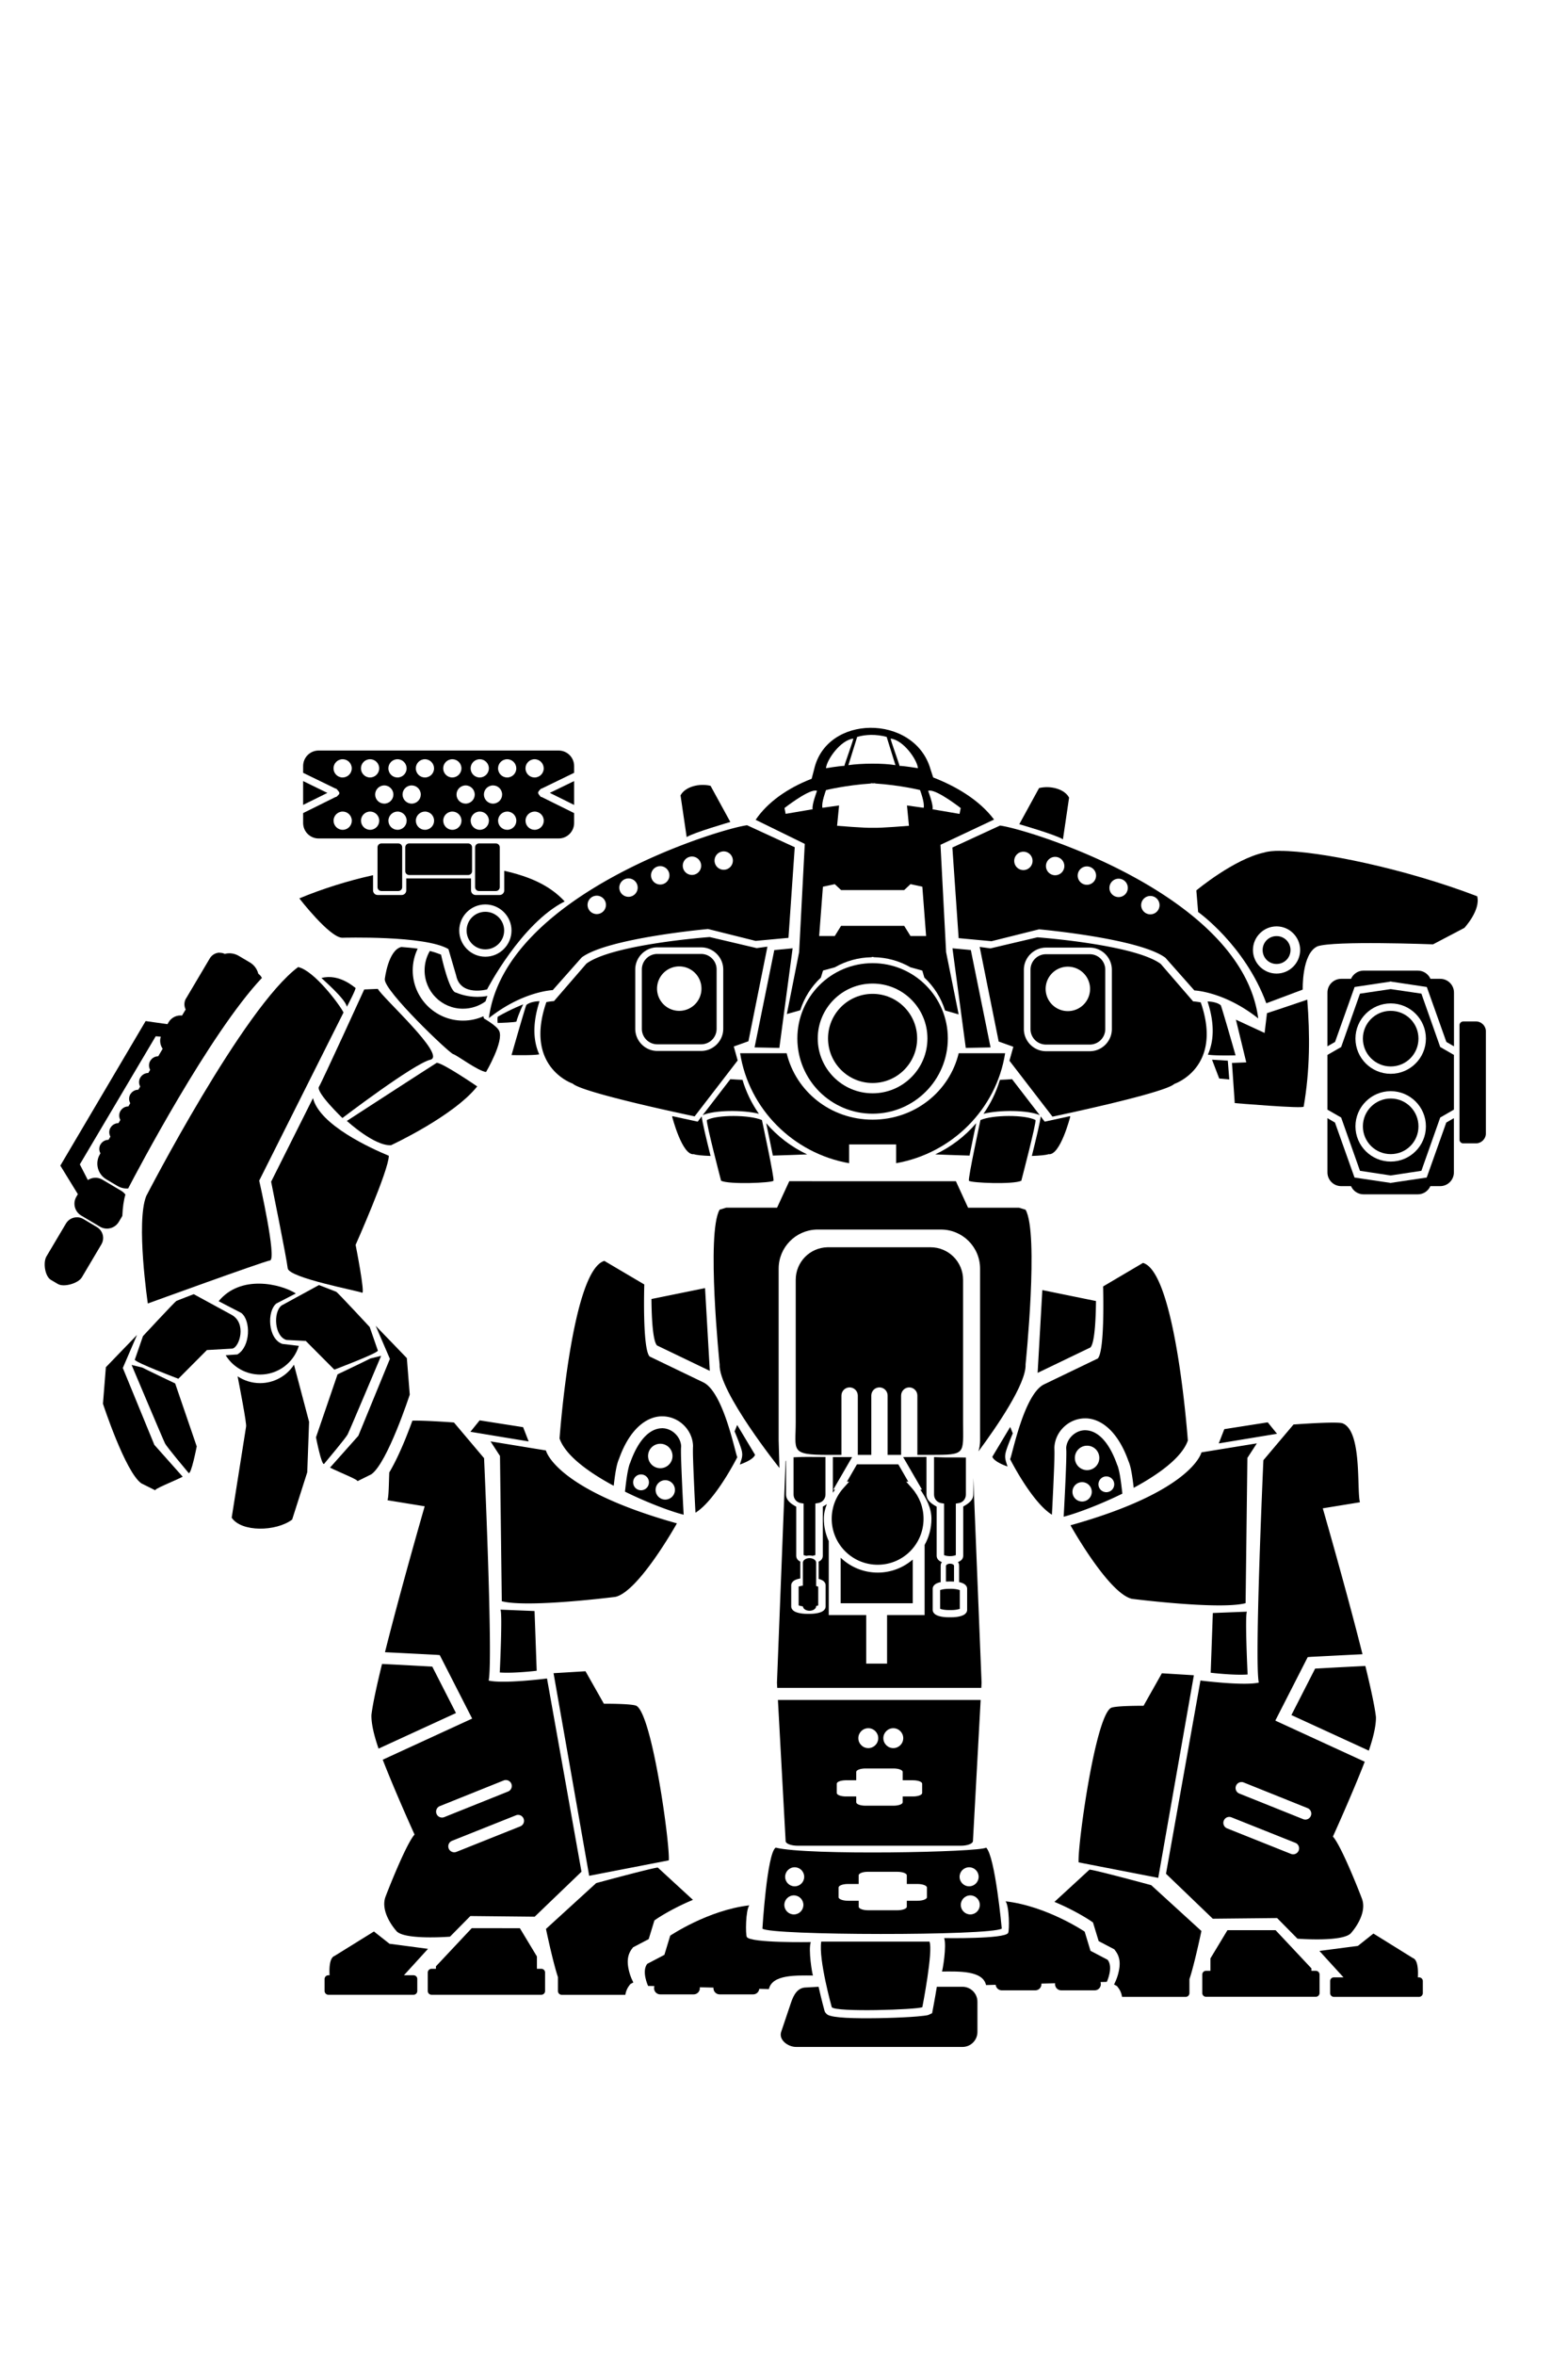 <?xml version="1.0" encoding="UTF-8" standalone="no"?>
<!-- Created with Inkscape (http://www.inkscape.org/) -->

<svg
   sodipodi:docname="Poseidon.svg"
   inkscape:version="1.2.2 (b0a8486541, 2022-12-01)"
   id="svg8"
   version="1.1"
   viewBox="0 0 34.983 52.516"
   height="52.516mm"
   width="34.983mm"
   xml:space="preserve"
   xmlns:inkscape="http://www.inkscape.org/namespaces/inkscape"
   xmlns:sodipodi="http://sodipodi.sourceforge.net/DTD/sodipodi-0.dtd"
   xmlns="http://www.w3.org/2000/svg"
   xmlns:svg="http://www.w3.org/2000/svg"
   xmlns:rdf="http://www.w3.org/1999/02/22-rdf-syntax-ns#"
   xmlns:cc="http://creativecommons.org/ns#"
   xmlns:dc="http://purl.org/dc/elements/1.1/"><defs
     id="defs2" /><sodipodi:namedview
     id="base"
     pagecolor="#ffffff"
     bordercolor="#666666"
     borderopacity="1.0"
     inkscape:pageopacity="0.0"
     inkscape:pageshadow="2"
     inkscape:zoom="2.8284271"
     inkscape:cx="109.248"
     inkscape:cy="98.287843"
     inkscape:document-units="mm"
     inkscape:current-layer="layer1"
     showgrid="false"
     inkscape:window-width="796"
     inkscape:window-height="773"
     inkscape:window-x="1191"
     inkscape:window-y="1136"
     inkscape:window-maximized="0"
     inkscape:snap-global="false"
     fit-margin-top="0"
     fit-margin-left="0"
     fit-margin-right="0"
     fit-margin-bottom="0"
     showguides="false"
     inkscape:guide-bbox="true"
     inkscape:showpageshadow="2"
     inkscape:pagecheckerboard="0"
     inkscape:deskcolor="#d1d1d1" /><g
     inkscape:label="Capa 1"
     inkscape:groupmode="layer"
     id="layer1"
     transform="translate(-135.49,-99.591)"><path
       id="rect4742"
       style="fill:#000000;stroke:none;stroke-width:0.265;stroke-linecap:round;stroke-dasharray:none;stop-color:#000000"
       d="m 140.389,120.835 c -0.087,0.002 -0.17,0.047 -0.218,0.127 l -0.529,0.893 c -0.002,0.003 -0.005,0.007 -0.008,0.011 -0.04,0.076 -0.038,0.165 -0.002,0.237 l -0.081,0.135 c -0.117,-0.014 -0.236,0.041 -0.3,0.149 l -0.025,0.043 -0.487,-0.069 -1.903,3.223 0.391,0.637 -0.033,0.056 c -0.087,0.146 -0.038,0.334 0.108,0.421 l 0.418,0.248 c 0.146,0.087 0.334,0.038 0.421,-0.108 l 0.078,-0.131 c 0.009,-0.186 0.03,-0.351 0.069,-0.476 -0.024,-0.034 -0.056,-0.063 -0.093,-0.085 l -0.419,-0.248 c -0.105,-0.062 -0.231,-0.055 -0.326,0.008 l -0.179,-0.349 1.693,-2.857 0.113,0.009 c -0.029,0.092 -0.012,0.192 0.042,0.27 l -0.099,0.167 c -0.07,5e-5 -0.137,0.036 -0.176,0.1 l -0.006,0.009 c -0.033,0.062 -0.03,0.134 0.002,0.193 l -0.042,0.071 c -0.07,5e-5 -0.137,0.035 -0.176,0.1 l -0.006,0.009 c -0.033,0.062 -0.031,0.134 0.002,0.193 l -0.042,0.071 c -0.07,5e-5 -0.137,0.035 -0.176,0.099 l -0.006,0.009 c -0.033,0.062 -0.03,0.134 0.002,0.193 l -0.042,0.071 c -0.07,4e-5 -0.137,0.035 -0.175,0.1 l -0.006,0.009 c -0.033,0.062 -0.03,0.134 0.002,0.193 l -0.042,0.071 c -0.07,4e-5 -0.138,0.036 -0.176,0.1 -0.002,0.003 -0.004,0.006 -0.006,0.008 -0.033,0.062 -0.03,0.135 0.002,0.193 l -0.042,0.071 c -0.07,5e-5 -0.137,0.035 -0.176,0.1 -0.002,0.003 -0.004,0.006 -0.006,0.008 -0.033,0.062 -0.031,0.135 0.002,0.193 l -0.012,0.021 c -0.116,0.195 -0.051,0.445 0.144,0.56 l 0.247,0.147 c 0.075,0.044 0.158,0.062 0.239,0.056 0.188,-0.361 1.814,-3.453 2.984,-4.695 -0.018,-0.036 -0.045,-0.068 -0.08,-0.093 -0.026,-0.102 -0.09,-0.195 -0.189,-0.253 l -0.247,-0.146 c -0.098,-0.058 -0.21,-0.071 -0.312,-0.044 -0.038,-0.018 -0.078,-0.026 -0.117,-0.025 z m -3.174,5.902 c -0.1,-0.004 -0.198,0.046 -0.253,0.138 l -0.435,0.733 c -0.08,0.134 -0.036,0.444 0.098,0.524 l 0.156,0.092 c 0.134,0.08 0.455,-0.014 0.535,-0.148 l 0.435,-0.734 c 0.08,-0.134 0.036,-0.307 -0.099,-0.387 l -0.303,-0.18 c -0.042,-0.025 -0.088,-0.037 -0.133,-0.039 z" /><path
       id="path6803"
       style="fill:#000000;stroke:none;stroke-width:0.265px;stroke-linecap:butt;stroke-linejoin:miter;stroke-opacity:1"
       d="m 160.991,127.754 -0.89,0.525 c 0,0 0.045,1.442 -0.12,1.607 l -1.19,0.573 c -0.457,0.209 -0.721,1.599 -0.765,1.671 0,0 0.482,0.958 0.933,1.239 0.008,-0.15 0.018,-0.356 0.03,-0.608 0.009,-0.202 0.018,-0.409 0.023,-0.571 0.003,-0.081 0.004,-0.149 0.004,-0.201 3.2e-4,-0.049 -0.003,-0.094 -5.2e-4,-0.085 l -0.002,-0.011 v -0.014 c 0.011,-0.346 0.298,-0.642 0.658,-0.658 v 5.1e-4 c 0.017,-7.4e-4 0.034,-0.001 0.051,-5.1e-4 v -5.2e-4 c 0.345,0.012 0.711,0.299 0.942,0.948 0.034,0.077 0.055,0.167 0.074,0.275 0.018,0.102 0.032,0.216 0.045,0.326 0.562,-0.303 1.078,-0.678 1.208,-1.055 0,0 -0.268,-3.752 -1,-3.96 z m -2.246,0.606 -0.105,1.846 1.177,-0.566 c 0.095,-0.095 0.121,-0.613 0.125,-1.036 z m 5.029,2.949 -0.969,0.152 -0.124,0.318 1.3,-0.215 z m 1.447,0.006 v 5.2e-4 c -0.325,7e-4 -0.872,0.042 -0.872,0.042 l -0.672,0.796 c 0,0 -0.204,4.506 -0.102,4.959 -0.332,0.078 -1.302,-0.046 -1.302,-0.046 l -0.769,4.309 1.044,1.003 1.435,-0.015 0.454,0.46 c 0,0 1.05,0.084 1.204,-0.136 0,0 0.361,-0.397 0.237,-0.749 -0.026,-0.074 -0.454,-1.176 -0.65,-1.392 0,0 0.426,-0.937 0.71,-1.669 l -1.995,-0.917 0.723,-1.416 0.076,-0.006 c 0,0 0.368,-0.019 0.76,-0.039 0.135,-0.007 0.26,-0.013 0.386,-0.019 -0.354,-1.413 -0.886,-3.254 -0.886,-3.254 l 0.829,-0.135 c -0.074,-0.275 0.052,-1.588 -0.386,-1.76 -0.03,-0.012 -0.114,-0.016 -0.222,-0.016 z m -7.193,0.097 -0.398,0.664 c 0,0 0.012,0.102 0.338,0.218 -0.036,-0.124 -0.072,-0.188 -0.039,-0.319 0.034,-0.131 0.157,-0.42 0.157,-0.42 z m 1.66,0.073 c -0.002,9e-5 -0.003,4.4e-4 -0.005,5.1e-4 -0.218,0.01 -0.4,0.202 -0.406,0.403 0.003,0.032 0.004,0.058 0.004,0.102 -3.7e-4,0.056 -0.001,0.127 -0.004,0.209 -0.005,0.164 -0.013,0.369 -0.023,0.572 -0.013,0.279 -0.025,0.499 -0.033,0.642 0.242,-0.06 0.774,-0.251 1.309,-0.514 -0.002,-0.022 -0.004,-0.043 -0.007,-0.065 -0.013,-0.117 -0.029,-0.239 -0.047,-0.344 -0.018,-0.104 -0.043,-0.195 -0.055,-0.221 l -0.004,-0.006 -0.002,-0.006 c -0.213,-0.604 -0.496,-0.771 -0.712,-0.772 -0.003,-2e-5 -0.007,-1e-4 -0.01,0 -0.002,4e-5 -0.003,-1e-4 -0.005,0 z m 3.843,0.293 -1.236,0.201 c 0,0 -0.19,0.862 -2.922,1.626 0,0 0.848,1.52 1.371,1.64 0,0 1.956,0.249 2.536,0.097 l 0.04,-3.239 z m -3.788,0.052 a 0.272,0.272 0 0 1 0.273,0.273 0.272,0.272 0 0 1 -0.273,0.272 0.272,0.272 0 0 1 -0.272,-0.272 0.272,0.272 0 0 1 0.272,-0.273 z m 0.43,0.685 a 0.176,0.176 0 0 1 0.176,0.176 0.176,0.176 0 0 1 -0.176,0.176 0.176,0.176 0 0 1 -0.176,-0.176 0.176,0.176 0 0 1 0.176,-0.176 z m -0.541,0.128 a 0.216,0.216 0 0 1 0.216,0.216 0.216,0.216 0 0 1 -0.216,0.216 0.216,0.216 0 0 1 -0.215,-0.216 0.216,0.216 0 0 1 0.215,-0.216 z m 3.678,2.888 -0.761,0.03 -0.048,1.332 c 0,0 0.517,0.062 0.824,0.039 0,0 -0.064,-1.325 -0.015,-1.401 z m 2.642,1.211 c -0.139,0.007 -0.286,0.014 -0.437,0.022 -0.352,0.018 -0.62,0.034 -0.684,0.037 l -0.529,1.036 1.727,0.793 c 0.098,-0.287 0.163,-0.554 0.159,-0.75 -0.026,-0.23 -0.116,-0.646 -0.236,-1.137 z m -4.54,0.163 -0.409,0.725 c 0,0 -0.644,-0.004 -0.73,0.049 -0.354,0.219 -0.748,3.105 -0.718,3.443 l 1.776,0.345 0.795,-4.518 z m 1.776,2.426 c 0.018,-2.1e-4 0.035,0.003 0.052,0.01 l 1.422,0.571 c 0.068,0.027 0.101,0.104 0.074,0.172 -0.027,0.068 -0.104,0.102 -0.172,0.074 l -1.424,-0.571 c -0.068,-0.027 -0.101,-0.104 -0.074,-0.172 0.02,-0.051 0.068,-0.084 0.122,-0.084 z m -0.273,0.777 c 0.018,-1.5e-4 0.035,0.003 0.051,0.01 l 1.424,0.568 c 0.068,0.027 0.101,0.104 0.074,0.172 -0.027,0.069 -0.105,0.102 -0.174,0.074 l -1.422,-0.568 c -0.069,-0.027 -0.103,-0.105 -0.074,-0.174 0.013,-0.032 0.038,-0.058 0.07,-0.072 0.016,-0.007 0.033,-0.01 0.051,-0.01 z m -3.117,1.175 c 0,0 -0.376,0.347 -0.783,0.72 0.48,0.199 0.807,0.422 0.807,0.422 l 0.053,0.037 0.127,0.416 0.349,0.183 0.023,0.032 c 0.122,0.156 0.103,0.333 0.076,0.459 -0.026,0.125 -0.072,0.223 -0.072,0.223 l -0.033,0.071 0.066,0.035 0.023,0.031 c 0.053,0.067 0.079,0.139 0.089,0.209 h 1.42 c 0.047,0 0.084,-0.038 0.084,-0.085 v -0.31 c 0.111,-0.328 0.267,-1.074 0.267,-1.074 l -1.12,-1.022 c 0,0 -1.274,-0.346 -1.376,-0.346 z m 3.077,1.351 -0.38,0.63 v 0.276 h -0.097 c -0.047,0 -0.085,0.037 -0.085,0.084 v 0.411 c 0,0.047 0.038,0.084 0.085,0.084 h 2.447 c 0.047,0 0.085,-0.037 0.085,-0.084 v -0.411 c 0,-0.047 -0.038,-0.084 -0.085,-0.084 h -0.097 v -0.055 l -0.799,-0.851 z m 3.257,0.075 -0.346,0.275 -0.859,0.113 0.537,0.589 h -0.214 c -0.047,0 -0.084,0.037 -0.084,0.084 v 0.266 c 0,0.047 0.037,0.085 0.084,0.085 h 1.899 c 0.047,0 0.085,-0.038 0.085,-0.085 v -0.266 c 0,-0.047 -0.038,-0.084 -0.085,-0.084 h -0.026 c 0.008,-0.137 0.006,-0.389 -0.11,-0.43 z" /><path
       id="path5575"
       style="fill:#000000;stroke:none;stroke-width:0.265px;stroke-linecap:butt;stroke-linejoin:miter;stroke-opacity:1"
       d="m 153.099,125.932 -0.272,0.59 h -1.135 l -0.147,0.045 c -0.301,0.525 0,3.448 0,3.448 -0.031,0.605 1.335,2.312 1.335,2.312 l -0.018,-0.62 v -3.823 c 0,-0.477 0.378,-0.862 0.852,-0.874 0.007,-1.9e-4 0.016,0 0.023,0 h 2.745 c 0.484,0 0.874,0.39 0.874,0.874 v 3.823 c 0,0.087 -0.012,0.17 -0.036,0.25 0.398,-0.537 1.073,-1.514 1.051,-1.941 0,0 0.301,-2.923 0,-3.448 l -0.147,-0.045 h -1.136 l -0.271,-0.59 h -1.86 z"
       sodipodi:nodetypes="cccccccsssssscccccccc" /><path
       id="rect5889"
       style="fill:#000000;stroke-width:0.116;stroke-linecap:round;stop-color:#000000"
       d="m 153.195,132.091 v 0.828 c 0,0.096 0.066,0.173 0.156,0.19 l 0.068,0.011 v 1.149 c 0.004,0.002 0.004,0.002 0.01,0.004 0.013,0.005 0.033,0.01 0.055,0.013 0.021,-0.005 0.043,-0.008 0.066,-0.008 0.023,0 0.046,0.003 0.067,0.008 0.022,-0.004 0.041,-0.009 0.054,-0.014 0.006,-0.002 0.007,-0.002 0.01,-0.004 v -1.149 l 0.068,-0.011 c 0.09,-0.016 0.158,-0.093 0.158,-0.19 v -0.836 c -0.353,0.002 -0.405,-0.009 -0.713,0.007 z m 0.877,-0.007 v 0.796 c 0.015,-0.024 0.031,-0.048 0.046,-0.071 h -0.037 l 0.403,-0.696 0.017,-0.029 z m 1.568,0 0.42,0.725 h -0.037 c 0.133,0.197 0.248,0.41 0.248,0.65 -3e-5,0.212 -0.055,0.411 -0.152,0.584 v 1.564 h -0.838 v 1.083 h -0.465 v -1.083 h -0.836 v -1.649 c -0.07,-0.152 -0.11,-0.322 -0.11,-0.5 1.4e-4,-0.114 0.027,-0.222 0.068,-0.325 -0.029,0.02 -0.06,0.038 -0.091,0.056 v 1.101 c 0,0.04 -0.021,0.074 -0.043,0.094 -0.016,0.015 -0.033,0.025 -0.051,0.033 10e-4,0.007 0.002,0.014 0.002,0.022 v 0.349 c 0,0.004 -9e-5,0.009 -5.2e-4,0.013 0.006,0.001 0.011,0.003 0.017,0.004 0.03,0.009 0.058,0.021 0.084,0.039 0.025,0.018 0.055,0.052 0.055,0.1 v 0.47 c 0,0.048 -0.029,0.081 -0.055,0.1 -0.025,0.018 -0.053,0.03 -0.084,0.039 -0.061,0.018 -0.136,0.027 -0.219,0.027 h -0.051 c -0.083,0 -0.158,-0.009 -0.219,-0.027 -0.03,-0.009 -0.059,-0.021 -0.084,-0.039 -0.025,-0.018 -0.056,-0.052 -0.056,-0.1 v -0.47 c 0,-0.048 0.031,-0.081 0.056,-0.1 0.025,-0.018 0.054,-0.03 0.084,-0.039 0.019,-0.006 0.04,-0.011 0.062,-0.015 -2e-5,-10e-4 0,-0.002 0,-0.003 v -0.349 c 0,-0.007 3.4e-4,-0.015 0.002,-0.022 -0.017,-0.009 -0.033,-0.019 -0.049,-0.033 -0.022,-0.02 -0.043,-0.054 -0.043,-0.094 v -1.099 c -0.111,-0.061 -0.227,-0.137 -0.227,-0.272 v -0.759 c -0.006,0.008 -0.01,0.017 -0.01,0.026 l -0.193,4.932 0.006,0.114 h 4.553 l 0.006,-0.114 -0.184,-4.569 v 0.368 c 0,0.134 -0.115,0.208 -0.225,0.27 v 1.101 c 0,0.04 -0.021,0.074 -0.043,0.094 -0.022,0.02 -0.046,0.033 -0.072,0.043 -5.1e-4,1.9e-4 -0.001,3.2e-4 -0.002,5.1e-4 0.015,0.023 0.025,0.05 0.025,0.08 v 0.348 c 0,0.007 -1.5e-4,0.013 -0.001,0.019 0.014,0.003 0.028,0.006 0.04,0.01 0.03,0.009 0.059,0.021 0.084,0.039 0.025,0.018 0.056,0.052 0.056,0.1 v 0.471 c 0,0.048 -0.031,0.081 -0.056,0.099 -0.025,0.018 -0.054,0.03 -0.084,0.039 -0.061,0.018 -0.136,0.027 -0.219,0.027 h -0.051 c -0.083,0 -0.158,-0.009 -0.219,-0.027 -0.03,-0.009 -0.058,-0.021 -0.084,-0.039 -0.025,-0.018 -0.055,-0.051 -0.055,-0.099 v -0.471 c 0,-0.048 0.029,-0.081 0.055,-0.1 0.025,-0.018 0.053,-0.03 0.084,-0.039 0.013,-0.004 0.027,-0.007 0.041,-0.01 -9.5e-4,-0.006 -0.002,-0.013 -0.002,-0.019 v -0.348 c 0,-0.029 0.01,-0.056 0.026,-0.079 -8.7e-4,-3.4e-4 -0.002,-6.9e-4 -0.003,-10e-4 -0.026,-0.01 -0.049,-0.023 -0.07,-0.043 -0.022,-0.02 -0.043,-0.054 -0.043,-0.094 v -1.099 c -0.111,-0.061 -0.227,-0.137 -0.227,-0.272 v -0.836 z m 0.689,0 v 0.836 c 0,0.096 0.066,0.173 0.156,0.19 l 0.068,0.011 v 1.149 c 0.004,0.002 0.004,0.002 0.01,0.004 0.025,0.01 0.07,0.019 0.121,0.019 0.05,0 0.096,-0.009 0.121,-0.019 0.006,-0.002 0.007,-0.002 0.01,-0.004 v -1.149 l 0.068,-0.011 c 0.09,-0.016 0.156,-0.093 0.156,-0.19 v -0.826 c -0.313,-0.008 -0.329,0.006 -0.711,-0.01 z m -1.72,0.162 -0.223,0.387 h 0.049 l -0.131,0.146 c -0.167,0.187 -0.258,0.429 -0.258,0.68 7e-5,0.567 0.459,1.026 1.026,1.026 0.567,-6e-5 1.023,-0.459 1.023,-1.026 -4e-5,-0.251 -0.092,-0.492 -0.258,-0.68 l -0.129,-0.146 h 0.047 l -0.223,-0.387 h -0.422 -0.08 z m -0.363,2.084 v 1.014 h 1.608 v -0.975 c -0.21,0.181 -0.483,0.291 -0.781,0.291 -0.32,-3e-5 -0.611,-0.126 -0.826,-0.331 z m -0.785,0.121 v 0.329 c 0,0.013 0.027,-10e-4 0.041,-10e-4 h 0.051 c 0.03,0 0.088,0.032 0.088,0.004 v -0.332 c -0.028,0.004 -0.059,0.006 -0.09,0.006 -0.031,0 -0.061,-0.002 -0.089,-0.006 z m 3.219,0.01 c -0.028,0.001 -0.05,0.01 -0.065,0.02 -0.015,0.011 -0.02,0.021 -0.02,0.027 v 0.348 c 0,0.001 1.2e-4,0.003 5.1e-4,0.004 0.021,-10e-4 0.042,-0.002 0.064,-0.002 h 0.051 c 0.022,0 0.043,8.1e-4 0.064,0.002 2.6e-4,-10e-4 5.2e-4,-0.003 5.2e-4,-0.004 v -0.348 c 0,-0.006 -0.002,-0.017 -0.018,-0.027 -0.015,-0.011 -0.042,-0.02 -0.072,-0.02 -0.002,0 -0.004,-7e-5 -0.006,0 z m -3.192,0.483 c -0.064,0.001 -0.123,0.011 -0.159,0.022 -0.011,0.004 -0.021,0.001 -0.021,0.008 v 0.416 c 0.006,0.003 0.009,0.004 0.021,0.008 0.038,0.011 0.103,0.021 0.172,0.021 h 0.051 c 0.07,0 0.134,-0.009 0.172,-0.021 0.013,-0.004 0.021,-0.003 0.021,-0.01 v -0.412 c -0.006,-0.003 -0.009,-0.006 -0.021,-0.01 -0.028,-0.008 -0.07,-0.016 -0.118,-0.02 -0.018,0.004 -0.037,0.006 -0.056,0.006 -0.021,0 -0.042,-0.003 -0.061,-0.008 z m 3.171,0.078 c -0.07,4e-5 -0.133,0.009 -0.172,0.021 -0.013,0.004 -0.022,0.003 -0.022,0.01 v 0.412 c 0.006,0.003 0.009,0.006 0.022,0.01 0.038,0.011 0.102,0.021 0.172,0.021 h 0.051 c 0.07,0 0.133,-0.009 0.172,-0.021 0.011,-0.004 0.022,-0.001 0.022,-0.008 v -0.416 c -0.006,-0.003 -0.01,-0.004 -0.022,-0.008 -0.038,-0.011 -0.102,-0.022 -0.172,-0.022 z m -3.813,2.478 0.172,3.148 c 0,0.057 0.123,0.103 0.275,0.103 h 3.629 c 0.152,0 0.272,-0.046 0.275,-0.103 l 0.172,-3.148 z m 2.016,0.63 c 0.123,1e-5 0.222,0.1 0.222,0.222 -1e-5,0.123 -0.1,0.222 -0.222,0.222 -0.123,-10e-6 -0.222,-0.1 -0.222,-0.222 1e-5,-0.123 0.1,-0.222 0.222,-0.222 z m 0.558,0 c 0.123,1e-5 0.222,0.1 0.222,0.222 -1e-5,0.123 -0.1,0.222 -0.222,0.222 -0.123,-10e-6 -0.222,-0.1 -0.222,-0.222 1e-5,-0.123 0.1,-0.222 0.222,-0.222 z m -0.634,0.898 c 0.004,-6e-5 0.007,0 0.011,0 h 0.628 c 0.113,0 0.205,0.034 0.205,0.077 v 0.186 h 0.229 c 0.113,0 0.205,0.034 0.205,0.076 v 0.208 c 0,0.043 -0.091,0.077 -0.205,0.077 h -0.229 v 0.129 c 0,0.043 -0.091,0.077 -0.205,0.077 h -0.628 c -0.113,0 -0.204,-0.034 -0.204,-0.077 v -0.129 h -0.229 c -0.113,0 -0.205,-0.034 -0.205,-0.077 v -0.208 c 0,-0.041 0.086,-0.074 0.194,-0.076 0.003,-6e-5 0.007,0 0.011,0 h 0.229 v -0.186 c 0,-0.041 0.086,-0.074 0.194,-0.077 z"
       sodipodi:nodetypes="cscccccscccccsccccccccccccccccccccccccsccsscccssscssscsssccssccscscccccccscssccssccsssscssscsssccsscccscsccccccccsccccsccccccccccccccccccccccccssccscccsccsscsscsccccccsscccccsccscccsssccccssccssccccccccccccssssscsssscsssscssssscssscscc" /><path
       style="color:#000000;fill:#000000;stroke-width:0.116;stroke-linecap:round;-inkscape-stroke:none"
       d="m 153.551,134.337 c 0.082,0 0.148,0.046 0.148,0.103 v 0.968 c 0,0.057 -0.066,0.103 -0.148,0.103 -0.082,0 -0.148,-0.046 -0.148,-0.103 v -0.968 c 0,-0.057 0.066,-0.103 0.148,-0.103 z"
       id="path6026" /><path
       id="path4592"
       style="fill:#000000;stroke:none;stroke-width:0.265px;stroke-linecap:butt;stroke-linejoin:miter;stroke-opacity:1"
       d="m 142.049,130.024 c -0.163,0.252 -0.446,0.411 -0.757,0.411 -0.181,-7e-5 -0.355,-0.055 -0.501,-0.152 0.038,0.193 0.21,1.08 0.189,1.123 l -0.321,2.03 c 0.218,0.325 0.99,0.311 1.349,0.042 l 0.337,-1.056 0.041,-1.124 z" /><path
       id="path4532"
       style="fill:#000000;stroke:none;stroke-width:0.265;stroke-linecap:round;stroke-dasharray:none;stop-color:#000000"
       d="m 140.368,128.608 0.505,0.262 c 0.216,0.167 0.209,0.75 -0.087,0.925 l -0.261,0.018 c 0.164,0.268 0.456,0.431 0.769,0.431 0.397,-3.7e-4 0.747,-0.26 0.863,-0.64 l -0.369,-0.044 c -0.325,-0.115 -0.346,-0.735 -0.13,-0.902 l 0.433,-0.223 c -0.348,-0.218 -1.235,-0.423 -1.723,0.173 z"
       sodipodi:nodetypes="cccccccccc" /><path
       id="path4299"
       style="fill:#000000;stroke:none;stroke-width:0.265px;stroke-linecap:butt;stroke-linejoin:miter;stroke-opacity:1"
       d="m 146.74,119.011 v 0.435 c 0,0.058 -0.046,0.104 -0.104,0.104 h -0.533 c -0.058,0 -0.104,-0.046 -0.104,-0.104 v -0.267 c -0.005,6.4e-4 -0.009,0.001 -0.014,0.001 h -1.428 c -9.8e-4,0 -0.002,3e-5 -0.003,0 v 0.266 c 0,0.058 -0.046,0.104 -0.104,0.104 h -0.533 c -0.058,0 -0.104,-0.046 -0.104,-0.104 v -0.338 c -0.569,0.126 -1.13,0.303 -1.645,0.517 0,0 0.672,0.87 0.956,0.878 0,0 1.857,-0.056 2.371,0.253 l 0.172,0.588 c 0.094,0.475 0.69,0.311 0.69,0.311 0,0 0.757,-1.469 1.731,-1.962 -0.333,-0.362 -0.79,-0.557 -1.346,-0.682 z m -0.422,0.749 c 0.321,0 0.584,0.261 0.584,0.582 0,0.321 -0.263,0.584 -0.584,0.584 -0.321,0 -0.582,-0.263 -0.582,-0.584 0,-0.321 0.261,-0.582 0.582,-0.582 z m 0,0.164 c -0.232,0 -0.418,0.186 -0.418,0.418 0,0.232 0.186,0.42 0.418,0.42 0.232,0 0.42,-0.188 0.42,-0.42 0,-0.232 -0.188,-0.418 -0.42,-0.418 z"
       sodipodi:nodetypes="csssscsscssssccccccccssssssssss" /><path
       id="path3987"
       style="fill:#000000;stroke:none;stroke-width:0.291px;stroke-linecap:butt;stroke-linejoin:miter;stroke-opacity:1"
       d="m 154.902,115.821 c -0.562,0.007 -1.109,0.313 -1.248,0.925 l -0.056,0.212 c -0.537,0.207 -0.987,0.525 -1.249,0.915 l 1.096,0.537 -0.126,2.412 -0.274,1.382 0.299,-0.084 c 0.088,-0.278 0.246,-0.529 0.46,-0.728 l 0.048,-0.158 0.263,-0.072 c 0.248,-0.142 0.527,-0.219 0.812,-0.224 l 0.033,-0.009 0.028,0.008 c 0.286,0.005 0.567,0.082 0.815,0.225 l 0.264,0.073 0.046,0.157 c 0.215,0.2 0.374,0.453 0.462,0.733 l 0.303,0.087 -0.28,-1.389 -0.125,-2.393 1.195,-0.563 c -0.338,-0.451 -0.876,-0.752 -1.358,-0.939 l -0.058,-0.177 c -0.175,-0.625 -0.77,-0.937 -1.349,-0.93 z m 0.02,0.158 c 0.117,-10e-4 0.235,0.014 0.35,0.045 l 0.196,0.63 c -0.276,-0.047 -0.766,-0.042 -1.05,0 l 0.196,-0.63 c 0.1,-0.029 0.203,-0.043 0.307,-0.045 z m -0.396,0.083 c 0.017,-0.002 -0.197,0.582 -0.197,0.608 -0.109,0.001 -0.411,0.052 -0.411,0.052 0.018,-0.193 0.328,-0.629 0.609,-0.66 z m 0.836,0 c 0.281,0.031 0.59,0.467 0.608,0.66 0,0 -0.301,-0.051 -0.411,-0.052 0,-0.026 -0.214,-0.61 -0.197,-0.608 z m -0.442,0.995 c 0.016,0.001 0.032,0.002 0.048,0.003 0.016,-10e-4 0.031,-0.002 0.047,-0.003 v 0.006 c 0.561,0.037 1.001,0.146 1.001,0.146 0,0 0.11,0.286 0.081,0.396 l -0.372,-0.052 0.044,0.453 c 0,0 -0.617,0.052 -0.802,0.045 -0.185,0.007 -0.801,-0.045 -0.801,-0.045 l 0.044,-0.453 -0.371,0.052 c -0.029,-0.11 0.079,-0.392 0.08,-0.395 v -5.2e-4 c 0,0 0.44,-0.108 1.001,-0.146 z m -1.245,0.163 c 0.017,0 0.031,0.002 0.043,0.007 0,0 -0.123,0.327 -0.097,0.41 l -0.603,0.103 -0.025,-0.13 c 0,0 0.486,-0.381 0.682,-0.39 z m 2.557,5.1e-4 v 5.2e-4 c 0.189,-0.004 0.692,0.39 0.692,0.39 l -0.026,0.13 -0.603,-0.103 c 0.027,-0.083 -0.097,-0.41 -0.097,-0.41 0.01,-0.004 0.021,-0.007 0.034,-0.007 z m -2.118,2.087 0.141,0.132 h 0.704 0.704 l 0.141,-0.132 0.264,0.057 0.084,1.1 h -0.348 l -0.141,-0.227 h -0.704 -0.704 l -0.141,0.227 h -0.348 l 0.084,-1.1 z m -0.94,1.431 -0.409,0.039 -0.44,2.171 0.553,0.011 z m 3.566,0 0.297,2.221 0.553,-0.011 -0.44,-2.171 z m -4.737,2.34 c 0.195,1.244 1.184,2.232 2.431,2.452 v -0.028 -0.391 h 1.049 v 0.419 c 1.248,-0.22 2.237,-1.208 2.432,-2.452 h -1.036 c -0.205,0.85 -0.979,1.481 -1.92,1.481 -0.94,0 -1.713,-0.631 -1.918,-1.481 z" /><path
       id="path3700"
       style="fill:#000000;stroke:none;stroke-width:0.252px;stroke-linecap:butt;stroke-linejoin:miter;stroke-opacity:1"
       d="m 151.785,123.656 -5.2e-4,5.2e-4 -0.618,0.803 c 0.255,-0.115 0.897,-0.121 1.255,-0.031 -0.16,-0.229 -0.285,-0.484 -0.366,-0.757 -0.092,-0.004 -0.184,-0.008 -0.27,-0.015 z m -1.292,0.826 c -9.1e-4,0.002 -0.007,0.01 -0.007,0.01 0,0 0.224,0.877 0.484,0.837 0.056,0.021 0.192,0.033 0.373,0.04 -0.093,-0.373 -0.192,-0.785 -0.197,-0.882 l -0.09,0.117 c 0,0 -0.236,-0.05 -0.562,-0.122 z m 2.091,0.156 c 0.036,0.169 0.092,0.437 0.149,0.723 0.326,-0.009 0.611,-0.021 0.765,-0.027 -0.353,-0.166 -0.664,-0.404 -0.914,-0.696 z" /><path
       id="path1857"
       style="fill:#000000;stroke:none;stroke-width:0.265px;stroke-linecap:butt;stroke-linejoin:miter;stroke-opacity:1"
       d="m 152.158,117.994 c -0.597,0.074 -5.4,1.528 -5.761,4.301 0.758,-0.601 1.425,-0.624 1.425,-0.624 l 0.646,-0.729 c 0.583,-0.434 2.819,-0.634 2.819,-0.634 l 1.061,0.265 0.733,-0.068 0.14,-2.021 z m -0.522,0.583 a 0.205,0.205 0 0 1 0.205,0.205 0.205,0.205 0 0 1 -0.205,0.205 0.205,0.205 0 0 1 -0.204,-0.205 0.205,0.205 0 0 1 0.204,-0.205 z m -0.708,0.115 a 0.205,0.205 0 0 1 0.205,0.205 0.205,0.205 0 0 1 -0.205,0.205 0.205,0.205 0 0 1 -0.205,-0.205 0.205,0.205 0 0 1 0.205,-0.205 z M 150.22,118.906 a 0.205,0.205 0 0 1 0.205,0.205 0.205,0.205 0 0 1 -0.205,0.205 0.205,0.205 0 0 1 -0.205,-0.205 0.205,0.205 0 0 1 0.205,-0.205 z m -0.708,0.274 a 0.205,0.205 0 0 1 0.205,0.205 0.205,0.205 0 0 1 -0.205,0.205 0.205,0.205 0 0 1 -0.205,-0.205 0.205,0.205 0 0 1 0.205,-0.205 z m -0.708,0.385 a 0.205,0.205 0 0 1 0.205,0.205 0.205,0.205 0 0 1 -0.205,0.205 0.205,0.205 0 0 1 -0.205,-0.205 0.205,0.205 0 0 1 0.205,-0.205 z m 2.52,0.922 c 0,0 -2.169,0.159 -2.752,0.594 l -0.722,0.835 c 0,0 -0.062,0.002 -0.17,0.022 -0.505,1.455 0.589,1.818 0.589,1.818 0.216,0.208 2.719,0.73 2.719,0.73 l 0.96,-1.247 -0.087,-0.311 0.327,-0.117 0.424,-2.11 -0.24,0.033 z m -1.169,0.23 h 0.977 c 0.271,0 0.494,0.223 0.494,0.494 v 1.322 c 0,0.271 -0.223,0.494 -0.494,0.494 h -0.977 c -0.271,0 -0.492,-0.223 -0.492,-0.494 v -1.322 c 0,-0.271 0.222,-0.494 0.492,-0.494 z m -0.008,0.147 c -0.188,0.005 -0.337,0.158 -0.337,0.346 v 1.323 c 0,0.192 0.155,0.346 0.346,0.346 h 0.976 c 0.192,0 0.346,-0.154 0.346,-0.346 v -1.323 c 0,-0.192 -0.155,-0.346 -0.346,-0.346 h -0.976 c -0.003,0 -0.006,-7e-5 -0.009,0 z m 0.497,0.278 a 0.495,0.495 0 0 1 0.496,0.495 0.495,0.495 0 0 1 -0.496,0.496 0.495,0.495 0 0 1 -0.495,-0.496 0.495,0.495 0 0 1 0.495,-0.495 z m -3.125,0.776 c -0.04,10e-4 -0.203,0.011 -0.286,0.085 -0.029,0.061 -0.33,1.116 -0.33,1.116 0,0 0.468,0.012 0.618,-0.016 -0.122,-0.269 -0.167,-0.652 0.007,-1.185 -3.4e-4,0 -0.003,-1.5e-4 -0.008,0 z" /><path
       id="path1857-0"
       style="fill:#000000;stroke:none;stroke-width:0.265px;stroke-linecap:butt;stroke-linejoin:miter;stroke-opacity:1"
       d="m 157.801,118.001 c 0.597,0.074 5.4,1.528 5.761,4.301 -0.758,-0.601 -1.425,-0.624 -1.425,-0.624 l -0.646,-0.729 c -0.583,-0.434 -2.819,-0.634 -2.819,-0.634 l -1.061,0.265 -0.733,-0.068 -0.14,-2.021 z m 0.522,0.583 a 0.205,0.205 0 0 0 -0.205,0.205 0.205,0.205 0 0 0 0.205,0.205 0.205,0.205 0 0 0 0.204,-0.205 0.205,0.205 0 0 0 -0.204,-0.205 z m 0.708,0.115 a 0.205,0.205 0 0 0 -0.205,0.205 0.205,0.205 0 0 0 0.205,0.205 0.205,0.205 0 0 0 0.205,-0.205 0.205,0.205 0 0 0 -0.205,-0.205 z m 0.708,0.213 a 0.205,0.205 0 0 0 -0.205,0.205 0.205,0.205 0 0 0 0.205,0.205 0.205,0.205 0 0 0 0.205,-0.205 0.205,0.205 0 0 0 -0.205,-0.205 z m 0.708,0.274 a 0.205,0.205 0 0 0 -0.205,0.205 0.205,0.205 0 0 0 0.205,0.205 0.205,0.205 0 0 0 0.205,-0.205 0.205,0.205 0 0 0 -0.205,-0.205 z m 0.708,0.385 a 0.205,0.205 0 0 0 -0.205,0.205 0.205,0.205 0 0 0 0.205,0.205 0.205,0.205 0 0 0 0.205,-0.205 0.205,0.205 0 0 0 -0.205,-0.205 z m -2.52,0.922 c 0,0 2.169,0.159 2.752,0.594 l 0.722,0.835 c 0,0 0.062,0.002 0.17,0.022 0.505,1.455 -0.589,1.818 -0.589,1.818 -0.216,0.208 -2.719,0.73 -2.719,0.73 l -0.96,-1.247 0.087,-0.311 -0.327,-0.117 -0.424,-2.11 0.24,0.033 z m 1.169,0.23 h -0.977 c -0.271,0 -0.494,0.223 -0.494,0.494 v 1.322 c 0,0.271 0.223,0.494 0.494,0.494 h 0.977 c 0.271,0 0.492,-0.223 0.492,-0.494 v -1.322 c 0,-0.271 -0.222,-0.494 -0.492,-0.494 z m 0.008,0.147 c 0.188,0.005 0.337,0.158 0.337,0.346 v 1.323 c 0,0.192 -0.155,0.346 -0.346,0.346 h -0.976 c -0.192,0 -0.346,-0.154 -0.346,-0.346 v -1.323 c 0,-0.192 0.155,-0.346 0.346,-0.346 h 0.976 c 0.003,0 0.006,-7e-5 0.009,0 z m -0.497,0.278 a 0.495,0.495 0 0 0 -0.496,0.495 0.495,0.495 0 0 0 0.496,0.496 0.495,0.495 0 0 0 0.495,-0.496 0.495,0.495 0 0 0 -0.495,-0.495 z m 3.125,0.776 c 0.04,0.001 0.203,0.011 0.286,0.085 0.029,0.061 0.33,1.116 0.33,1.116 0,0 -0.468,0.012 -0.618,-0.016 0.122,-0.269 0.167,-0.652 -0.007,-1.185 3.4e-4,0 0.003,-1.5e-4 0.008,0 z" /><rect
       style="opacity:1;vector-effect:none;fill:#1a1a1a;fill-opacity:1;stroke:none;stroke-width:0.1;stroke-linecap:butt;stroke-linejoin:miter;stroke-miterlimit:4;stroke-dasharray:none;stroke-dashoffset:0;stroke-opacity:1"
       id="rect860"
       width="7.094"
       height="0"
       x="148.868"
       y="129.319" /><circle
       style="fill:#000000;stroke:none;stroke-width:0.195;stroke-linecap:round;stroke-dasharray:2.247, 0.749;stop-color:#000000"
       id="path617"
       cx="154.958"
       cy="122.748"
       r="0.994" /><circle
       style="fill:none;stroke:#000000;stroke-width:0.455;stroke-linecap:round;stroke-dasharray:none;stop-color:#000000"
       id="path619-5"
       cx="154.958"
       cy="122.748"
       r="1.451" /><path
       style="fill:#000000;stroke:none;stroke-width:0.265px;stroke-linecap:butt;stroke-linejoin:miter;stroke-opacity:1"
       d="m 146.593,122.403 c 0.03,0 0.419,-0.013 0.419,-0.033 0,-0.02 0.075,-0.231 0.15,-0.381 0,0 -0.261,0.099 -0.565,0.273 -0.016,0.033 -0.004,0.121 -0.005,0.14 z"
       id="path1887"
       sodipodi:nodetypes="csccc" /><path
       style="fill:#000000;stroke:none;stroke-width:0.265px;stroke-linecap:butt;stroke-linejoin:miter;stroke-opacity:1"
       d="m 150.81,118.258 c 0.159,-0.102 0.974,-0.337 0.974,-0.337 l -0.441,-0.806 c -0.249,-0.061 -0.567,0.017 -0.67,0.213 z"
       id="path1911"
       sodipodi:nodetypes="ccccc" /><path
       style="fill:#000000;stroke:none;stroke-width:0.265px;stroke-linecap:butt;stroke-linejoin:miter;stroke-opacity:1"
       d="m 159.205,118.308 c -0.159,-0.102 -0.974,-0.337 -0.974,-0.337 l 0.441,-0.806 c 0.249,-0.061 0.567,0.017 0.67,0.213 z"
       id="path1911-7"
       sodipodi:nodetypes="ccccc" /><path
       id="rect1936"
       style="fill:#000000;stroke:none;stroke-width:0.295;stroke-linecap:round;stroke-dasharray:none;stop-color:#000000"
       d="m 142.59,116.328 c -0.188,0.005 -0.337,0.158 -0.337,0.346 v 0.151 l 0.728,0.354 0.008,-0.004 c 0.098,0.105 0.096,0.107 0,0.191 l -0.008,-0.004 -0.728,0.361 v 0.22 c 0,0.192 0.155,0.346 0.346,0.346 h 5.354 c 0.192,0 0.346,-0.155 0.346,-0.346 v -0.22 l -0.729,-0.361 -0.009,0.005 c -0.088,-0.099 -0.086,-0.1 0.002,-0.192 l 0.007,0.004 0.729,-0.354 v -0.151 c 0,-0.192 -0.155,-0.346 -0.346,-0.346 h -5.354 c -0.003,0 -0.006,-7e-5 -0.009,0 z m 0.545,0.194 c 0.112,1.2e-4 0.203,0.091 0.203,0.203 1.7e-4,0.112 -0.091,0.203 -0.203,0.204 -0.113,1.6e-4 -0.204,-0.091 -0.204,-0.204 1.2e-4,-0.112 0.091,-0.203 0.204,-0.203 z m 0.612,0 c 0.112,1.2e-4 0.203,0.091 0.203,0.203 1.7e-4,0.112 -0.091,0.203 -0.203,0.204 -0.113,1.6e-4 -0.204,-0.091 -0.204,-0.204 1.2e-4,-0.112 0.091,-0.203 0.204,-0.203 z m 0.611,0 c 0.112,-1.7e-4 0.203,0.091 0.204,0.203 1.7e-4,0.113 -0.091,0.204 -0.204,0.204 -0.112,-1.2e-4 -0.203,-0.091 -0.203,-0.204 1.2e-4,-0.112 0.091,-0.203 0.203,-0.203 z m 0.612,0 c 0.112,-1.7e-4 0.203,0.091 0.204,0.203 1.7e-4,0.113 -0.091,0.204 -0.204,0.204 -0.112,-1.2e-4 -0.203,-0.091 -0.203,-0.204 1.2e-4,-0.112 0.091,-0.203 0.203,-0.203 z m 0.612,0 c 0.112,1.2e-4 0.203,0.091 0.203,0.203 1.7e-4,0.112 -0.091,0.203 -0.203,0.204 -0.113,1.6e-4 -0.204,-0.091 -0.204,-0.204 1.2e-4,-0.112 0.091,-0.203 0.204,-0.203 z m 0.612,0 c 0.112,1.2e-4 0.203,0.091 0.203,0.203 1.7e-4,0.112 -0.091,0.203 -0.203,0.204 -0.113,1.7e-4 -0.204,-0.091 -0.204,-0.204 1.2e-4,-0.112 0.091,-0.203 0.204,-0.203 z m 0.611,0 c 0.112,-1.7e-4 0.203,0.091 0.204,0.203 1.7e-4,0.113 -0.091,0.204 -0.204,0.204 -0.112,-1.2e-4 -0.203,-0.091 -0.203,-0.204 1.2e-4,-0.112 0.091,-0.203 0.203,-0.203 z m 0.612,0 c 0.112,-1.7e-4 0.203,0.091 0.204,0.203 1.7e-4,0.113 -0.091,0.204 -0.204,0.204 -0.112,-1.2e-4 -0.203,-0.091 -0.203,-0.204 1.2e-4,-0.112 0.091,-0.203 0.203,-0.203 z m -5.164,0.487 v 0.532 l 0.541,-0.268 z m 6.046,0 -0.542,0.263 0.542,0.269 z m -4.236,0.097 c 0.112,-1.7e-4 0.203,0.091 0.204,0.203 -1.2e-4,0.112 -0.091,0.203 -0.204,0.203 -0.112,-1.2e-4 -0.203,-0.091 -0.203,-0.203 1.2e-4,-0.112 0.091,-0.203 0.203,-0.203 z m 0.612,0 c 0.112,1.2e-4 0.203,0.091 0.203,0.203 -1.2e-4,0.112 -0.091,0.203 -0.203,0.203 -0.112,1.6e-4 -0.203,-0.091 -0.204,-0.203 1.2e-4,-0.112 0.091,-0.203 0.204,-0.203 z m 1.203,0 c 0.112,-1.6e-4 0.203,0.091 0.204,0.203 -1.2e-4,0.112 -0.091,0.203 -0.204,0.203 -0.112,-1.2e-4 -0.203,-0.091 -0.203,-0.203 1.2e-4,-0.112 0.091,-0.203 0.203,-0.203 z m 0.612,0 c 0.112,1.2e-4 0.203,0.091 0.203,0.203 -1.2e-4,0.112 -0.091,0.203 -0.203,0.203 -0.112,1.7e-4 -0.203,-0.091 -0.204,-0.203 1.2e-4,-0.112 0.091,-0.203 0.204,-0.203 z m -3.354,0.583 c 0.112,1.2e-4 0.203,0.091 0.203,0.204 -1.2e-4,0.112 -0.091,0.203 -0.203,0.203 -0.112,1.6e-4 -0.203,-0.091 -0.204,-0.203 -1.6e-4,-0.113 0.091,-0.204 0.204,-0.204 z m 0.612,0 c 0.112,1.2e-4 0.203,0.091 0.203,0.204 -1.2e-4,0.112 -0.091,0.203 -0.203,0.203 -0.112,1.6e-4 -0.203,-0.091 -0.204,-0.203 -1.6e-4,-0.113 0.091,-0.204 0.204,-0.204 z m 0.611,0 c 0.113,-1.7e-4 0.204,0.091 0.204,0.204 -1.2e-4,0.112 -0.091,0.203 -0.204,0.203 -0.112,-1.2e-4 -0.203,-0.091 -0.203,-0.203 -1.6e-4,-0.112 0.091,-0.203 0.203,-0.204 z m 0.612,0 c 0.113,-1.7e-4 0.204,0.091 0.204,0.204 -1.2e-4,0.112 -0.091,0.203 -0.204,0.203 -0.112,-1.2e-4 -0.203,-0.091 -0.203,-0.203 -1.6e-4,-0.112 0.091,-0.203 0.203,-0.204 z m 0.612,0 c 0.112,1.2e-4 0.203,0.091 0.203,0.204 -1.2e-4,0.112 -0.091,0.203 -0.203,0.203 -0.112,1.6e-4 -0.203,-0.091 -0.204,-0.203 -1.6e-4,-0.113 0.091,-0.204 0.204,-0.204 z m 0.612,0 c 0.112,1.2e-4 0.203,0.091 0.203,0.204 -1.2e-4,0.112 -0.091,0.203 -0.203,0.203 -0.112,1.7e-4 -0.203,-0.091 -0.204,-0.203 -1.6e-4,-0.113 0.091,-0.204 0.204,-0.204 z m 0.611,0 c 0.113,-1.7e-4 0.204,0.091 0.204,0.204 -1.2e-4,0.112 -0.091,0.203 -0.204,0.203 -0.112,-1.2e-4 -0.203,-0.091 -0.203,-0.203 -1.6e-4,-0.112 0.091,-0.203 0.203,-0.204 z m 0.612,0 c 0.113,-1.7e-4 0.204,0.091 0.204,0.204 -1.2e-4,0.112 -0.091,0.203 -0.204,0.203 -0.112,-1.2e-4 -0.203,-0.091 -0.203,-0.203 -1.6e-4,-0.112 0.091,-0.203 0.203,-0.204 z m -3.423,0.711 c -0.046,0.002 -0.082,0.04 -0.082,0.086 v 0.889 c 0,0.048 0.039,0.086 0.086,0.086 h 0.378 c 0.048,0 0.086,-0.039 0.086,-0.086 v -0.889 c 0,-0.048 -0.038,-0.086 -0.086,-0.086 h -0.378 c -0.001,0 -0.003,-7e-5 -0.005,0 z m 0.619,0 c -0.046,0.002 -0.082,0.04 -0.082,0.086 v 0.532 c 0,0.048 0.039,0.086 0.086,0.086 h 1.318 c 0.048,0 0.086,-0.038 0.086,-0.086 v -0.532 c 0,-0.048 -0.038,-0.086 -0.086,-0.086 h -1.318 c -0.001,0 -0.003,-7e-5 -0.005,0 z m 1.558,0 c -0.046,0.002 -0.082,0.04 -0.082,0.086 v 0.889 c 0,0.048 0.039,0.086 0.086,0.086 h 0.378 c 0.048,0 0.086,-0.039 0.086,-0.086 v -0.889 c 0,-0.048 -0.039,-0.086 -0.086,-0.086 h -0.378 c -0.001,0 -0.003,-7e-5 -0.005,0 z"
       sodipodi:nodetypes="csccccccssssccccccssscccccccccccccccccccccccccccccccccccccccccccccccccccccccccccccccccccccccccccccccccccccccccccccccccccccccccccccccssssssssccssssssssccsssssssscscs" /><path
       style="fill:#000000;stroke:none;stroke-width:0.265px;stroke-linecap:butt;stroke-linejoin:miter;stroke-opacity:1"
       d="m 151.26,124.568 c 0.235,-0.123 0.953,-0.118 1.229,0 0,0 0.279,1.291 0.258,1.354 -0.044,0.048 -0.988,0.087 -1.169,0 0,0 -0.337,-1.286 -0.317,-1.354 z"
       id="path3673"
       sodipodi:nodetypes="ccccc" /><g
       id="g3867"
       transform="matrix(-1,0,0,1,319.099,4.157)"><path
         id="path3700-5"
         style="fill:#000000;stroke:none;stroke-width:0.252px;stroke-linecap:butt;stroke-linejoin:miter;stroke-opacity:1"
         d="m 161.03,119.499 -5.2e-4,5.2e-4 -0.618,0.803 c 0.255,-0.115 0.897,-0.121 1.255,-0.031 -0.16,-0.229 -0.285,-0.484 -0.366,-0.757 -0.092,-0.004 -0.184,-0.008 -0.27,-0.015 z m -1.292,0.826 c -9.1e-4,0.002 -0.007,0.01 -0.007,0.01 0,0 0.224,0.877 0.484,0.837 0.056,0.021 0.192,0.033 0.373,0.04 -0.093,-0.373 -0.192,-0.785 -0.197,-0.882 l -0.09,0.117 c 0,0 -0.236,-0.05 -0.562,-0.122 z m 2.091,0.156 c 0.036,0.169 0.092,0.437 0.149,0.723 0.326,-0.009 0.611,-0.021 0.765,-0.027 -0.353,-0.166 -0.664,-0.404 -0.914,-0.696 z" /><path
         style="fill:#000000;stroke:none;stroke-width:0.265px;stroke-linecap:butt;stroke-linejoin:miter;stroke-opacity:1"
         d="m 160.505,120.411 c 0.235,-0.123 0.953,-0.118 1.229,0 0,0 0.279,1.291 0.258,1.354 -0.044,0.048 -0.988,0.087 -1.169,0 0,0 -0.337,-1.286 -0.317,-1.354 z"
         id="path3673-2"
         sodipodi:nodetypes="ccccc" /></g><path
       id="path4417"
       style="fill:#000000;stroke:none;stroke-width:0.265px;stroke-linecap:butt;stroke-linejoin:miter;stroke-opacity:1"
       d="m 144.444,120.709 c -0.295,0.069 -0.369,0.717 -0.369,0.717 -0.024,0.258 1.436,1.646 1.524,1.671 0.089,0.025 0.547,0.374 0.735,0.4 0,0 0.402,-0.683 0.293,-0.917 -0.052,-0.115 -0.337,-0.275 -0.337,-0.275 -0.008,-0.015 -0.012,-0.032 -0.015,-0.051 -0.139,0.063 -0.294,0.097 -0.456,0.097 -0.617,0 -1.121,-0.504 -1.121,-1.121 0,-0.173 0.04,-0.338 0.111,-0.484 -0.121,-0.017 -0.243,-0.027 -0.364,-0.037 z m 0.636,0.088 c -0.074,0.127 -0.117,0.275 -0.117,0.433 0,0.474 0.381,0.855 0.855,0.855 0.189,0 0.363,-0.061 0.504,-0.163 0.022,-0.071 0.043,-0.122 0.043,-0.122 0,0 -0.336,0.08 -0.703,-0.075 -0.153,-0.016 -0.332,-0.845 -0.332,-0.845 -0.081,-0.034 -0.165,-0.061 -0.25,-0.082 z" /><path
       style="fill:#000000;stroke:none;stroke-width:0.265px;stroke-linecap:butt;stroke-linejoin:miter;stroke-opacity:1"
       d="m 142.144,121.157 c 0.36,0.081 0.931,0.849 1.01,1.013 l -1.881,3.749 c 0,0 0.398,1.755 0.241,1.78 -0.157,0.026 -2.726,0.96 -2.726,0.96 0,0 -0.269,-1.819 -0.035,-2.397 0,0 2.17,-4.207 3.391,-5.107 z"
       id="path4474"
       sodipodi:nodetypes="cccsccc" /><path
       style="fill:#000000;stroke:none;stroke-width:0.304px;stroke-linecap:butt;stroke-linejoin:miter;stroke-opacity:1"
       d="m 143.92,121.643 c 0.096,0.191 1.544,1.49 1.171,1.58 -0.373,0.09 -1.962,1.3 -1.962,1.3 0,0 -0.598,-0.575 -0.523,-0.697 0.075,-0.122 1.01,-2.17 1.01,-2.17 z"
       id="path4476" /><path
       style="fill:#000000;stroke:none;stroke-width:0.265px;stroke-linecap:butt;stroke-linejoin:miter;stroke-opacity:1"
       d="m 145.235,123.291 c -0.137,0.084 -2.006,1.296 -2.006,1.296 0,0 0.612,0.565 0.986,0.542 0,0 1.392,-0.645 1.922,-1.311 0,0 -0.764,-0.523 -0.902,-0.526 z"
       id="path4478"
       sodipodi:nodetypes="ccccc" /><path
       style="fill:#000000;stroke:none;stroke-width:0.265px;stroke-linecap:butt;stroke-linejoin:miter;stroke-opacity:1"
       d="m 142.473,124.079 c 0.15,0.605 1.299,1.122 1.692,1.286 -0.002,0.325 -0.741,1.987 -0.741,1.987 0,0 0.219,1.107 0.144,1.067 -0.075,-0.04 -1.637,-0.331 -1.659,-0.545 -0.022,-0.213 -0.37,-1.931 -0.37,-1.931 z"
       id="path4480"
       sodipodi:nodetypes="ccccccc" /><path
       style="fill:#000000;stroke:none;stroke-width:0.265px;stroke-linecap:butt;stroke-linejoin:miter;stroke-opacity:1"
       d="m 141.772,128.703 c -0.193,0.15 -0.159,0.695 0.11,0.769 l 0.43,0.022 0.637,0.64 c 0,0 0.989,-0.373 0.971,-0.426 -0.018,-0.053 -0.182,-0.525 -0.182,-0.525 0,0 -0.716,-0.771 -0.746,-0.785 -0.031,-0.014 -0.386,-0.15 -0.386,-0.15 z"
       id="path4482"
       sodipodi:nodetypes="ccccscccc" /><path
       style="fill:#000000;stroke:none;stroke-width:0.265px;stroke-linecap:butt;stroke-linejoin:miter;stroke-opacity:1"
       d="m 143.753,129.885 c -0.089,0.048 -0.732,0.354 -0.732,0.354 l -0.481,1.404 c 0,0 0.127,0.657 0.183,0.59 0.056,-0.067 0.48,-0.572 0.523,-0.654 0.042,-0.082 0.747,-1.753 0.747,-1.753 z"
       id="path4484" /><path
       style="fill:#000000;stroke:none;stroke-width:0.265px;stroke-linecap:butt;stroke-linejoin:miter;stroke-opacity:1"
       d="m 144.567,129.877 0.065,0.814 c 0,0 -0.496,1.52 -0.856,1.776 l -0.316,0.157 c 0.06,-0.021 -0.405,-0.203 -0.607,-0.305 l 0.632,-0.71 0.704,-1.715 -0.317,-0.737 z"
       id="path4486"
       sodipodi:nodetypes="ccccccccc" /><g
       id="g4530"
       transform="matrix(-1,0,0,1,277.081,5.967)"><path
         style="fill:#000000;stroke:none;stroke-width:0.265px;stroke-linecap:butt;stroke-linejoin:miter;stroke-opacity:1"
         d="m 136.434,122.939 c -0.357,0.185 -0.186,0.733 -0.025,0.759 l 0.566,0.032 0.637,0.64 c 0,0 0.989,-0.373 0.971,-0.426 -0.018,-0.053 -0.182,-0.525 -0.182,-0.525 0,0 -0.716,-0.771 -0.746,-0.785 -0.031,-0.014 -0.386,-0.15 -0.386,-0.15 z"
         id="path4482-6"
         sodipodi:nodetypes="ccccscccc" /><path
         style="fill:#000000;stroke:none;stroke-width:0.265px;stroke-linecap:butt;stroke-linejoin:miter;stroke-opacity:1"
         d="m 138.415,124.121 c -0.089,0.048 -0.732,0.354 -0.732,0.354 l -0.481,1.404 c 0,0 0.127,0.657 0.183,0.59 0.056,-0.067 0.48,-0.572 0.523,-0.654 0.042,-0.082 0.747,-1.753 0.747,-1.753 z"
         id="path4484-8" /><path
         style="fill:#000000;stroke:none;stroke-width:0.265px;stroke-linecap:butt;stroke-linejoin:miter;stroke-opacity:1"
         d="m 139.229,124.113 0.065,0.814 c 0,0 -0.496,1.52 -0.856,1.776 l -0.316,0.157 c 0.06,-0.021 -0.405,-0.203 -0.607,-0.305 l 0.632,-0.71 0.704,-1.715 -0.317,-0.737 z"
         id="path4486-8"
         sodipodi:nodetypes="ccccccccc" /></g><path
       style="fill:#000000;stroke:none;stroke-width:0.265px;stroke-linecap:butt;stroke-linejoin:miter;stroke-opacity:1"
       d="m 142.661,121.4 c 0.02,0.024 0.534,0.464 0.568,0.642 0,0 0.218,-0.41 0.191,-0.422 -0.026,-0.011 -0.356,-0.324 -0.759,-0.22 z"
       id="path5018"
       sodipodi:nodetypes="ccsc" /><path
       id="path5059"
       style="fill:#000000;stroke:none;stroke-width:0.265px;stroke-linecap:butt;stroke-linejoin:miter;stroke-opacity:1"
       d="m 164.053,118.564 c -0.153,-6e-5 -0.274,0.012 -0.356,0.038 -0.675,0.144 -1.516,0.845 -1.516,0.845 l 0.04,0.482 c 0,0 1.042,0.736 1.521,2.035 l 0.813,-0.305 c 0,0 -0.026,-0.8 0.327,-0.964 0.354,-0.131 2.58,-0.045 2.58,-0.045 l 0.699,-0.367 c 0,0 0.367,-0.395 0.286,-0.705 -1.589,-0.61 -3.516,-1.011 -4.394,-1.012 z m -0.082,1.685 c 0.29,0 0.526,0.238 0.526,0.527 0,0.29 -0.236,0.526 -0.526,0.526 -0.29,0 -0.527,-0.236 -0.527,-0.526 0,-0.29 0.238,-0.527 0.527,-0.527 z m 0,0.217 c -0.173,0 -0.311,0.138 -0.311,0.311 0,0.173 0.138,0.311 0.311,0.311 0.173,0 0.311,-0.138 0.311,-0.311 0,-0.173 -0.138,-0.311 -0.311,-0.311 z" /><path
       style="fill:#000000;stroke:none;stroke-width:0.265px;stroke-linecap:butt;stroke-linejoin:miter;stroke-opacity:1"
       d="m 164.657,121.883 c -0.128,0.046 -0.9,0.302 -0.9,0.302 l -0.053,0.441 -0.64,-0.296 0.231,0.952 -0.319,0.013 0.062,0.895 c 0,0 1.547,0.131 1.538,0.078 0.141,-0.815 0.141,-1.6 0.08,-2.385 z"
       id="path5068"
       sodipodi:nodetypes="ccccccccc" /><path
       style="fill:#000000;stroke:none;stroke-width:0.295px;stroke-linecap:butt;stroke-linejoin:miter;stroke-opacity:1"
       d="m 162.883,123.244 0.033,0.419 -0.225,-0.021 -0.16,-0.42 z"
       id="path5072" /><path
       id="rect5287"
       style="fill:#000000;stroke:none;stroke-width:0.265;stroke-linecap:round;stroke-dasharray:none;stop-color:#000000"
       d="m 165.901,121.236 c -0.121,0.005 -0.223,0.079 -0.269,0.183 h -0.219 c -0.17,0 -0.307,0.137 -0.307,0.307 v 1.198 l 0.17,-0.098 0.436,-1.225 0.792,-0.119 5.2e-4,-0.004 0.013,0.002 0.012,-0.002 5.2e-4,0.004 0.793,0.119 0.436,1.225 0.17,0.098 v -1.198 c 0,-0.17 -0.137,-0.307 -0.307,-0.307 h -0.218 c -0.048,-0.108 -0.155,-0.183 -0.281,-0.183 h -1.208 c -0.004,0 -0.008,-1.4e-4 -0.012,0 z m 0.616,0.412 -0.685,0.102 -0.42,1.19 -0.306,0.176 v 1.22 l 0.306,0.176 0.42,1.188 0.685,0.104 0.685,-0.104 0.42,-1.188 0.306,-0.177 v -1.219 l -0.306,-0.177 -0.42,-1.19 z m 0.001,0.319 c 0.433,0 0.785,0.352 0.785,0.785 0,0.433 -0.352,0.785 -0.785,0.785 -0.433,0 -0.787,-0.352 -0.787,-0.785 0,-0.433 0.354,-0.785 0.787,-0.785 z m -0.016,0.166 c -0.336,0.008 -0.605,0.281 -0.605,0.619 0,0.344 0.278,0.621 0.621,0.621 0.344,0 0.619,-0.278 0.619,-0.621 0,-0.344 -0.276,-0.619 -0.619,-0.619 -0.005,0 -0.011,-1.4e-4 -0.016,0 z m 0.016,1.791 c 0.433,0 0.785,0.352 0.785,0.785 0,0.433 -0.352,0.785 -0.785,0.785 -0.433,0 -0.787,-0.352 -0.787,-0.785 0,-0.433 0.354,-0.785 0.787,-0.785 z m 0,0.164 c -0.344,0 -0.621,0.278 -0.621,0.621 0,0.344 0.278,0.619 0.621,0.619 0.344,0 0.619,-0.276 0.619,-0.619 0,-0.344 -0.276,-0.621 -0.619,-0.621 z m -1.412,0.438 v 1.209 c 0,0.17 0.137,0.307 0.307,0.307 h 0.219 c 0.048,0.108 0.155,0.183 0.281,0.183 h 1.208 c 0.126,0 0.234,-0.075 0.281,-0.183 h 0.218 c 0.17,0 0.307,-0.137 0.307,-0.307 v -1.209 l -0.17,0.098 -0.436,1.226 -0.793,0.118 -5.2e-4,0.004 -0.012,-0.002 -0.013,0.002 -5.2e-4,-0.004 -0.792,-0.118 -0.436,-1.226 z" /><path
       id="rect5636"
       style="fill:#000000;stroke:none;stroke-width:0.17;stroke-linecap:round;stroke-dasharray:none;stop-color:#000000"
       d="m 153.95,127.405 c -0.394,0.01 -0.707,0.33 -0.707,0.727 v 3.176 c 0,0.637 -0.134,0.727 0.727,0.727 h 0.293 v -1.324 c 6.1e-4,-0.101 0.083,-0.182 0.183,-0.181 0.1,3.2e-4 0.181,0.081 0.182,0.181 v 1.324 h 0.301 v -1.324 c 6.1e-4,-0.1 0.081,-0.181 0.181,-0.181 0.101,-5.3e-4 0.183,0.081 0.183,0.181 v 1.324 h 0.301 v -1.324 c 6.1e-4,-0.1 0.082,-0.181 0.182,-0.181 0.1,6.1e-4 0.181,0.082 0.181,0.181 v 1.324 h 0.293 c 0.801,0 0.727,-0.013 0.727,-0.727 v -3.176 c 0,-0.402 -0.324,-0.727 -0.727,-0.727 h -2.281 c -0.006,0 -0.013,-1.6e-4 -0.019,0 z"
       sodipodi:nodetypes="sssscccccccccccccccsssssss" /><path
       id="path6158"
       style="fill:#000000;stroke:none;stroke-width:0.265px;stroke-linecap:butt;stroke-linejoin:miter;stroke-opacity:1"
       d="m 152.796,140.793 c -0.194,0.125 -0.296,1.806 -0.296,1.806 0.172,0.156 5.081,0.163 5.34,0 0,0 -0.147,-1.611 -0.348,-1.806 -0.143,0.104 -3.991,0.18 -4.695,0 z m 0.423,0.438 c 0.118,-1.9e-4 0.213,0.095 0.213,0.213 -10e-5,0.117 -0.095,0.213 -0.213,0.212 -0.117,-1e-4 -0.212,-0.095 -0.212,-0.212 -1.9e-4,-0.117 0.095,-0.213 0.212,-0.213 z m 3.893,0 c 0.117,1e-4 0.213,0.095 0.212,0.213 -1e-4,0.117 -0.095,0.212 -0.212,0.212 -0.117,1.9e-4 -0.213,-0.095 -0.213,-0.212 -1.9e-4,-0.118 0.095,-0.213 0.213,-0.213 z m -2.264,0.101 h 4e-4 c 0.003,-6e-5 0.007,0 0.011,0 h 0.65 c 0.117,0 0.212,0.035 0.212,0.079 v 0.193 h 0.237 c 0.117,0 0.212,0.035 0.212,0.079 v 0.216 c 0,0.044 -0.094,0.079 -0.212,0.079 h -0.237 v 0.133 c 0,0.044 -0.095,0.079 -0.212,0.079 h -0.65 c -0.117,0 -0.211,-0.035 -0.211,-0.079 v -0.133 h -0.237 c -0.117,0 -0.212,-0.035 -0.212,-0.079 v -0.216 c 0,-0.043 0.088,-0.077 0.2,-0.079 0.004,-7e-5 0.008,0 0.011,0 h 0.237 v -0.193 c 0,-0.043 0.088,-0.079 0.2,-0.079 z m -1.647,0.526 c 0.118,-1.9e-4 0.213,0.095 0.213,0.213 -10e-5,0.117 -0.095,0.213 -0.213,0.212 -0.117,-1e-4 -0.212,-0.095 -0.212,-0.212 -1.9e-4,-0.117 0.095,-0.213 0.212,-0.213 z m 3.937,0 c 0.117,1e-4 0.213,0.095 0.212,0.213 -1e-4,0.117 -0.095,0.212 -0.212,0.212 -0.117,-1e-4 -0.212,-0.095 -0.212,-0.212 -1.9e-4,-0.117 0.095,-0.213 0.212,-0.213 z"
       sodipodi:nodetypes="cccccccccccccccccssscsssscsssscssscscssccccccccccc" /><path
       id="rect6162"
       style="fill:#000000;stroke:none;stroke-width:0.365;stroke-linecap:round;stroke-dasharray:none;stop-color:#000000"
       d="m 157.925,141.99 c 0.085,0.112 0.087,0.652 0.057,0.706 -0.076,0.138 -1.427,0.114 -1.427,0.114 0.058,0.179 -0.033,0.711 -0.049,0.746 0.375,-0.002 0.91,-0.025 0.983,0.302 l 0.215,-0.006 c 0.007,0.07 0.066,0.124 0.137,0.124 h 0.746 c 0.077,0 0.138,-0.062 0.138,-0.139 0,-0.004 -1.7e-4,-0.008 -5.2e-4,-0.012 l 0.306,-0.008 c -9.1e-4,0.006 -0.002,0.013 -0.002,0.02 0,0.077 0.062,0.139 0.139,0.139 h 0.745 c 0.077,0 0.138,-0.062 0.138,-0.139 0,-0.016 -0.003,-0.032 -0.008,-0.046 l 0.141,-0.004 c 0,0 0.151,-0.323 0.019,-0.492 l -0.383,-0.201 -0.13,-0.428 c 0,0 -0.846,-0.571 -1.768,-0.676 z m -5.714,0.09 c -0.922,0.105 -1.768,0.676 -1.768,0.676 l -0.13,0.428 -0.383,0.201 c -0.132,0.169 0.019,0.492 0.019,0.492 l 0.141,0.004 c -0.005,0.015 -0.008,0.03 -0.008,0.046 0,0.077 0.062,0.139 0.138,0.139 h 0.745 c 0.077,0 0.139,-0.062 0.139,-0.139 0,-0.007 -0.001,-0.014 -0.002,-0.02 l 0.306,0.008 c -3.5e-4,0.004 -5.2e-4,0.008 -5.2e-4,0.012 0,0.077 0.062,0.139 0.139,0.139 h 0.746 c 0.072,0 0.13,-0.054 0.137,-0.124 l 0.215,0.006 c 0.073,-0.328 0.609,-0.305 0.983,-0.303 -0.017,-0.035 -0.107,-0.566 -0.049,-0.746 0,0 -1.351,0.025 -1.427,-0.114 -0.03,-0.055 -0.028,-0.595 0.057,-0.706 z m 1.601,0.809 c -0.063,0.397 0.235,1.462 0.235,1.462 0.086,0.117 1.904,0.056 2.021,0 0,0 0.246,-1.258 0.159,-1.462 z m -0.338,1.023 c -0.186,0 -0.276,0.159 -0.335,0.335 l -0.221,0.656 c -0.059,0.176 0.15,0.335 0.335,0.335 h 3.709 c 0.186,0 0.335,-0.15 0.335,-0.335 v -0.672 c 0,-0.186 -0.15,-0.335 -0.335,-0.335 h -0.571 c -0.047,0.29 -0.093,0.525 -0.093,0.525 l -0.012,0.064 -0.06,0.029 c -0.036,0.018 -0.052,0.017 -0.078,0.022 -0.026,0.005 -0.054,0.007 -0.088,0.011 -0.069,0.008 -0.156,0.016 -0.258,0.022 -0.203,0.013 -0.463,0.023 -0.721,0.027 -0.258,0.004 -0.515,0.003 -0.717,-0.008 -0.101,-0.005 -0.187,-0.014 -0.258,-0.025 -0.035,-0.006 -0.065,-0.011 -0.096,-0.021 -0.03,-0.01 -0.064,-0.015 -0.104,-0.069 l -0.013,-0.02 -0.008,-0.023 c 0,0 -0.066,-0.236 -0.132,-0.534 z"
       sodipodi:nodetypes="ccccccsssccsssscccccccccccccssssccssscccccccccccccssssssscccssccsccsccccc" /><path
       id="path6803-3"
       style="fill:#000000;stroke:none;stroke-width:0.265px;stroke-linecap:butt;stroke-linejoin:miter;stroke-opacity:1"
       d="m 148.974,127.709 c -0.732,0.208 -1,3.96 -1,3.96 0.13,0.378 0.646,0.753 1.208,1.055 0.013,-0.11 0.027,-0.224 0.045,-0.326 0.019,-0.109 0.04,-0.198 0.074,-0.275 0.23,-0.649 0.597,-0.936 0.942,-0.948 v 5.2e-4 c 0.017,-4.8e-4 0.034,-2.2e-4 0.051,5.2e-4 v -5.2e-4 c 0.36,0.016 0.647,0.313 0.658,0.658 v 0.015 l -0.002,0.011 c 0.002,-0.01 -8.3e-4,0.036 -5.1e-4,0.085 0,0.052 10e-4,0.12 0.004,0.201 0.005,0.161 0.014,0.369 0.023,0.571 0.011,0.251 0.022,0.458 0.03,0.608 0.451,-0.28 0.933,-1.239 0.933,-1.239 -0.044,-0.072 -0.307,-1.462 -0.765,-1.671 l -1.19,-0.573 c -0.166,-0.165 -0.12,-1.607 -0.12,-1.607 l -0.89,-0.525 z m 2.246,0.607 -1.196,0.243 c 0.004,0.423 0.03,0.941 0.125,1.036 l 1.177,0.566 z m -5.029,2.949 -0.206,0.255 1.3,0.215 -0.124,-0.318 z m -1.447,0.006 c -0.019,-4e-5 -0.036,2.5e-4 -0.053,5.1e-4 -0.047,0.128 -0.101,0.271 -0.164,0.426 -0.086,0.209 -0.184,0.426 -0.285,0.611 -0.022,0.041 -0.044,0.08 -0.067,0.118 -0.011,0.275 -0.011,0.519 -0.039,0.62 l 0.829,0.135 c 0,0 -0.532,1.841 -0.886,3.254 0.125,0.006 0.25,0.012 0.386,0.019 0.392,0.02 0.76,0.039 0.76,0.039 l 0.076,0.006 0.723,1.416 -1.995,0.917 c 0.284,0.732 0.71,1.669 0.71,1.669 -0.195,0.216 -0.623,1.318 -0.65,1.392 -0.124,0.352 0.237,0.749 0.237,0.749 0.153,0.22 1.204,0.136 1.204,0.136 l 0.454,-0.46 1.435,0.015 1.044,-1.003 -0.769,-4.309 c 0,0 -0.969,0.124 -1.302,0.046 0.102,-0.453 -0.102,-4.959 -0.102,-4.959 l -0.672,-0.796 c 0,0 -0.547,-0.042 -0.872,-0.042 z m 7.193,0.097 -0.058,0.143 c 0,0 0.123,0.289 0.157,0.42 0.034,0.131 -0.003,0.195 -0.039,0.319 0.326,-0.116 0.338,-0.218 0.338,-0.218 z m -1.676,0.073 c -0.215,0.001 -0.498,0.168 -0.712,0.772 l -0.002,0.006 -0.004,0.006 c -0.012,0.025 -0.036,0.116 -0.055,0.221 -0.018,0.104 -0.034,0.226 -0.047,0.344 -0.003,0.023 -0.005,0.043 -0.007,0.065 0.535,0.264 1.067,0.455 1.309,0.514 -0.008,-0.142 -0.02,-0.363 -0.033,-0.642 -0.009,-0.203 -0.018,-0.408 -0.023,-0.572 -0.003,-0.082 -0.004,-0.153 -0.004,-0.209 0,-0.044 0.001,-0.07 0.004,-0.102 -0.007,-0.2 -0.189,-0.393 -0.406,-0.403 -0.002,-7e-5 -0.003,-4.2e-4 -0.005,-5.1e-4 v -5.2e-4 h -5.2e-4 c -0.002,-5e-5 -0.003,4e-5 -0.005,0 -0.003,-10e-5 -0.007,-2e-5 -0.01,0 z m -3.827,0.293 0.211,0.325 0.04,3.239 c 0.58,0.153 2.536,-0.097 2.536,-0.097 0.523,-0.12 1.371,-1.639 1.371,-1.639 -2.732,-0.764 -2.922,-1.626 -2.922,-1.626 z m 3.788,0.053 a 0.272,0.272 0 0 1 0.272,0.273 0.272,0.272 0 0 1 -0.272,0.272 0.272,0.272 0 0 1 -0.273,-0.272 0.272,0.272 0 0 1 0.273,-0.273 z m -0.43,0.684 a 0.176,0.176 0 0 1 0.176,0.177 0.176,0.176 0 0 1 -0.176,0.176 0.176,0.176 0 0 1 -0.176,-0.176 0.176,0.176 0 0 1 0.176,-0.177 z m 0.541,0.128 a 0.216,0.216 0 0 1 0.215,0.217 0.216,0.216 0 0 1 -0.215,0.216 0.216,0.216 0 0 1 -0.216,-0.216 0.216,0.216 0 0 1 0.216,-0.217 z m -3.678,2.887 c 0.049,0.076 -0.015,1.401 -0.015,1.401 0.308,0.024 0.824,-0.038 0.824,-0.038 l -0.048,-1.332 z m -2.642,1.212 c -0.12,0.491 -0.21,0.907 -0.236,1.137 -0.005,0.196 0.06,0.463 0.159,0.75 l 1.727,-0.793 -0.529,-1.036 c -0.063,-0.003 -0.332,-0.018 -0.684,-0.037 -0.151,-0.008 -0.297,-0.015 -0.437,-0.022 z m 4.54,0.162 -0.713,0.043 0.795,4.518 1.776,-0.344 c 0.03,-0.338 -0.364,-3.225 -0.718,-3.444 -0.086,-0.053 -0.73,-0.049 -0.73,-0.049 z m -1.789,2.426 c 0.004,-3.8e-4 0.008,-6e-5 0.013,0 0.054,3e-4 0.103,0.034 0.122,0.084 0.027,0.068 -0.007,0.145 -0.074,0.172 l -1.424,0.571 c -0.068,0.027 -0.145,-0.006 -0.172,-0.074 -0.027,-0.068 0.007,-0.145 0.074,-0.172 l 1.422,-0.571 c 0.012,-0.005 0.026,-0.009 0.039,-0.01 z m 0.286,0.777 c 0.017,0 0.035,0.003 0.051,0.01 0.032,0.014 0.057,0.04 0.07,0.072 0.029,0.069 -0.005,0.147 -0.074,0.174 l -1.422,0.568 c -0.068,0.028 -0.147,-0.005 -0.174,-0.074 -0.027,-0.068 0.006,-0.145 0.074,-0.172 l 1.424,-0.568 c 0.016,-0.007 0.034,-0.011 0.051,-0.01 z m 3.117,1.175 c -0.102,0 -1.376,0.346 -1.376,0.346 l -1.12,1.022 c 0,0 0.156,0.746 0.267,1.074 v 0.31 c 0,0.047 0.037,0.085 0.084,0.085 h 1.42 c 0.011,-0.07 0.037,-0.141 0.089,-0.209 l 0.023,-0.031 0.066,-0.035 -0.033,-0.071 c 0,0 -0.046,-0.097 -0.072,-0.223 -0.026,-0.125 -0.045,-0.303 0.076,-0.459 l 0.023,-0.031 0.349,-0.183 0.127,-0.416 0.053,-0.037 c 0,0 0.327,-0.223 0.807,-0.422 -0.407,-0.373 -0.783,-0.72 -0.783,-0.72 z m -4.152,1.351 -0.799,0.851 v 0.055 h -0.097 c -0.047,0 -0.085,0.037 -0.085,0.084 v 0.411 c 0,0.047 0.038,0.084 0.085,0.084 h 2.447 c 0.047,0 0.085,-0.037 0.085,-0.084 v -0.411 c 0,-0.047 -0.038,-0.084 -0.085,-0.084 h -0.097 v -0.275 l -0.38,-0.63 z m -2.182,0.074 -0.88,0.546 c -0.116,0.042 -0.118,0.293 -0.11,0.43 h -0.026 c -0.047,0 -0.085,0.037 -0.085,0.084 v 0.266 c 0,0.047 0.038,0.085 0.085,0.085 h 1.899 c 0.047,0 0.084,-0.038 0.084,-0.085 v -0.266 c 0,-0.047 -0.037,-0.084 -0.084,-0.084 h -0.214 l 0.537,-0.589 -0.859,-0.113 z" /><path
       id="rect3564"
       style="fill:#000000;stroke:none;stroke-width:0.3;stroke-linecap:round;stop-color:#000000"
       d="m 168.127,122.371 c -0.043,0.004 -0.075,0.04 -0.075,0.084 v 0.127 c -1.9e-4,0.004 0,0.008 0,0.011 v 2.273 c 0,0.004 -1.9e-4,0.008 0,0.011 v 0.127 c 0,0.047 0.037,0.084 0.084,0.084 h 0.127 0.104 0.008 0.043 c 0.123,0 0.223,-0.099 0.223,-0.223 v -2.273 c 0,-0.123 -0.099,-0.223 -0.223,-0.223 h -0.043 -0.008 -0.104 -0.127 c -0.003,0 -0.006,-2.8e-4 -0.009,0 z" /></g></svg>

